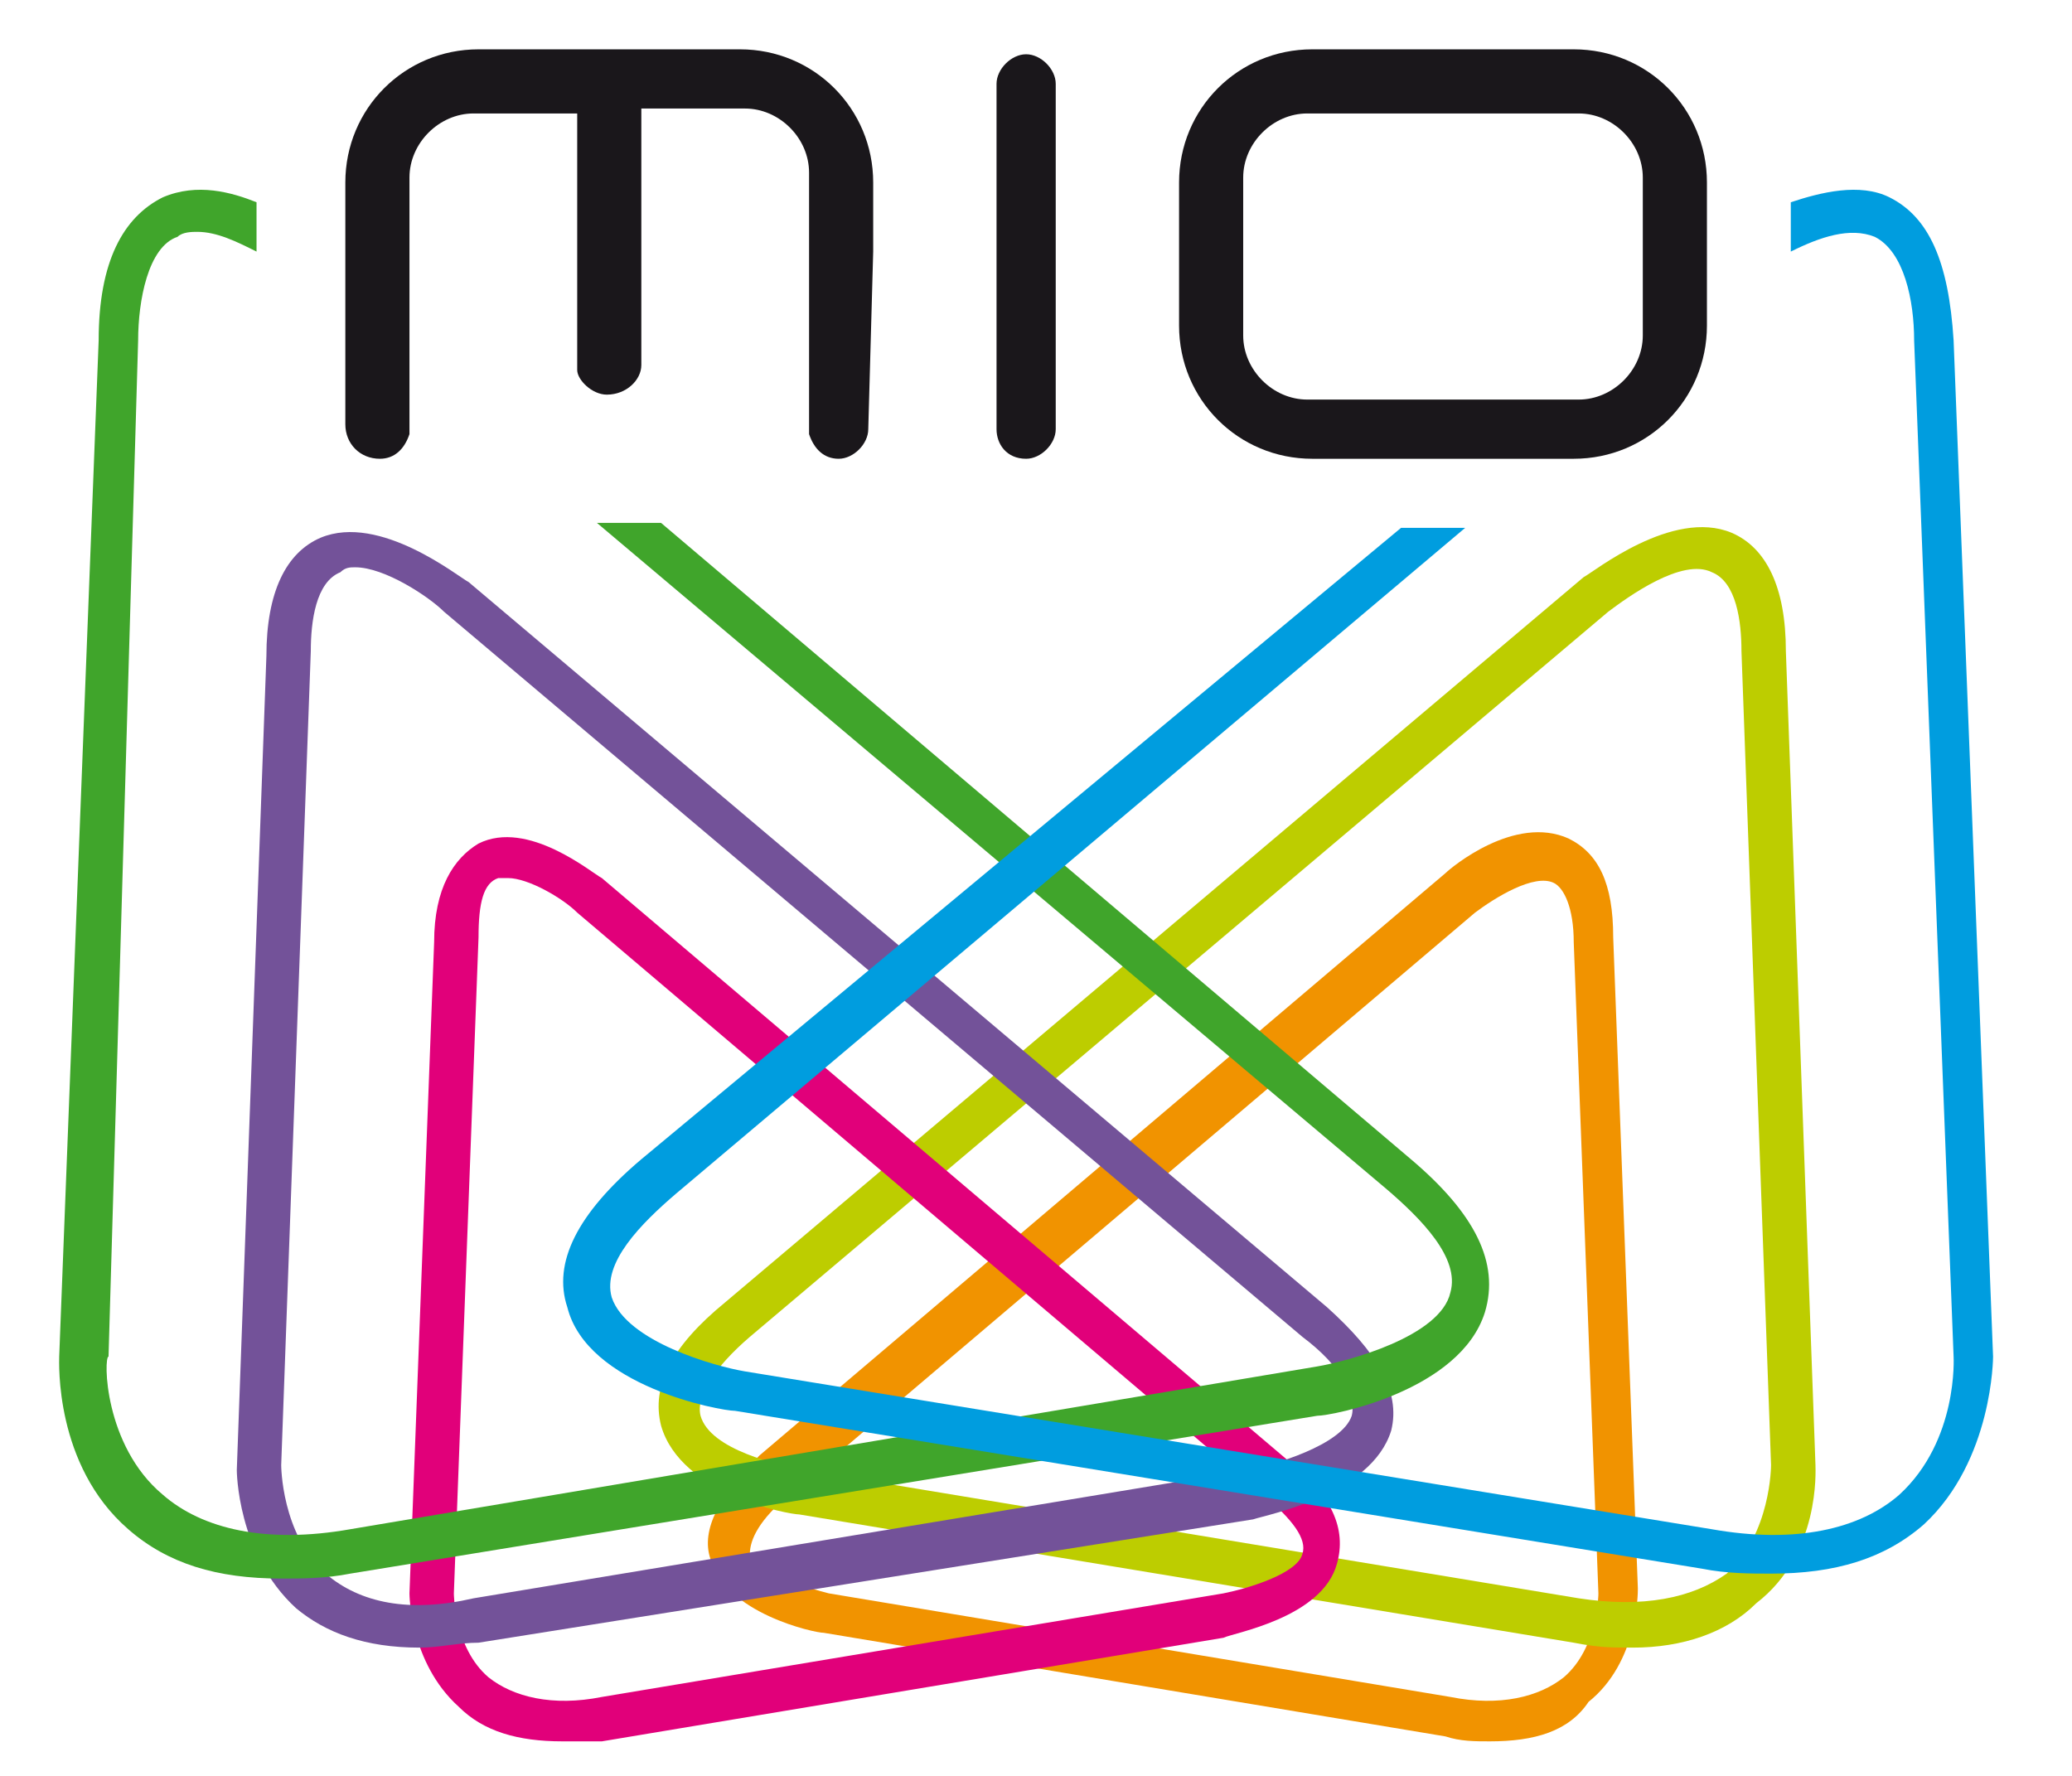 <?xml version="1.0" encoding="utf-8"?>
<!-- Generator: Adobe Illustrator 19.2.1, SVG Export Plug-In . SVG Version: 6.00 Build 0)  -->
<svg version="1.1" xmlns="http://www.w3.org/2000/svg" xmlns:xlink="http://www.w3.org/1999/xlink" x="0px" y="0px"
	 viewBox="0 0 42 36" style="enable-background:new 0 0 42 36;" xml:space="preserve">
<style type="text/css">
	.st0{fill:#999999;}
	.st1{fill:#E1E1E1;}
	.st2{fill:#F19300;}
	.st3{fill:#BDCD00;}
	.st4{fill:#E1007A;}
	.st5{fill:#735299;}
	.st6{fill:#40A52B;}
	.st7{fill:#009DDF;}
	.st8{fill:#1A171B;}
	.st9{fill:#059AD6;}
</style>
<g id="publisher_logo">
</g>
<g id="product_watermark">
</g>
<g id="favicon">
</g>
<g id="product_logo_icon">
</g>
<g id="product_full_logo">
	<g>
		<g>
			<g>
				<g>
					<g>
						<g>
							<path class="st2" d="M30.2,35.3c-0.3,0-0.6,0-0.9-0.1l-12.6-2.1c-0.2,0-2-0.4-2.3-1.5c-0.2-0.6,0.2-1.3,1-2.1l13.9-11.8
								c0.1-0.1,1.4-1.2,2.5-0.7c0.6,0.3,0.9,0.9,0.9,2l0.5,13.2c0,0.1,0,1.5-1,2.3C31.8,35.1,31.1,35.3,30.2,35.3z M16.8,32.3
								l12.6,2.1c1,0.2,1.8,0,2.3-0.4c0.7-0.6,0.7-1.7,0.7-1.7l-0.5-13.2c0-0.7-0.2-1.1-0.4-1.2c-0.4-0.2-1.2,0.3-1.6,0.6L16,30.3
								c-0.6,0.5-0.8,0.9-0.8,1.2C15.4,31.9,16.4,32.2,16.8,32.3L16.8,32.3z"/>
						</g>
					</g>
				</g>
				<g>
					<g>
						<g>
							<path class="st3" d="M33.1,33.4c-0.4,0-0.7,0-1.2-0.1l-15.7-2.6c-0.2,0-2.4-0.4-2.8-1.8c-0.2-0.8,0.2-1.6,1.3-2.5l17.4-14.7
								c0.2-0.1,1.8-1.4,3-0.9c0.7,0.3,1.1,1.1,1.1,2.4l0.6,16.5c0,0.1,0.1,1.8-1.2,2.8C35,33.1,34.1,33.4,33.1,33.4z M16.3,29.8
								L32,32.4c1.3,0.2,2.3,0,3-0.5c0.9-0.8,0.9-2.2,0.9-2.2l-0.6-16.5c0-0.6-0.1-1.4-0.6-1.6c-0.6-0.3-1.7,0.5-2.1,0.8L15.2,27.1
								c-0.7,0.6-1.1,1.2-1,1.6C14.4,29.4,15.8,29.7,16.3,29.8L16.3,29.8z"/>
						</g>
					</g>
				</g>
			</g>
		</g>
	</g>
	<g>
		<g>
			<g>
				<g>
					<g>
						<g>
							<path class="st4" d="M11.4,35.3c-0.9,0-1.6-0.2-2.1-0.7c-1-0.9-1-2.3-1-2.3l0.5-13.2c0-1.1,0.4-1.7,0.9-2
								c1-0.5,2.3,0.6,2.5,0.7l13.9,11.8c0.9,0.7,1.2,1.4,1,2.1c-0.3,1.1-2.1,1.4-2.3,1.5l-12.6,2.1C12,35.3,11.7,35.3,11.4,35.3z
								 M10.3,17.8c-0.1,0-0.1,0-0.2,0c-0.3,0.1-0.4,0.5-0.4,1.2L9.2,32.3c0,0,0,1.1,0.7,1.7c0.5,0.4,1.3,0.6,2.3,0.4l12.6-2.1
								c0.5-0.1,1.5-0.4,1.6-0.8c0.1-0.3-0.2-0.7-0.8-1.2L11.7,18.5C11.4,18.2,10.7,17.8,10.3,17.8z"/>
						</g>
					</g>
				</g>
				<g>
					<g>
						<g>
							<path class="st5" d="M8.5,33.4c-1.1,0-1.9-0.3-2.5-0.8c-1.2-1.1-1.2-2.8-1.2-2.8l0.6-16.5c0-1.3,0.4-2.1,1.1-2.4
								c1.2-0.5,2.8,0.8,3,0.9l17.4,14.7c1,0.9,1.5,1.7,1.3,2.5c-0.4,1.3-2.5,1.7-2.8,1.8L9.7,33.3C9.3,33.3,8.9,33.4,8.5,33.4z
								 M7.2,11.5c-0.1,0-0.2,0-0.3,0.1c-0.5,0.2-0.6,1-0.6,1.6L5.7,29.7c0,0,0,1.4,0.9,2.2c0.7,0.6,1.7,0.8,3,0.5l15.7-2.6
								c0.5-0.1,1.9-0.5,2.1-1.1c0.1-0.4-0.2-1-1-1.6L9,12.4C8.7,12.1,7.8,11.5,7.2,11.5z"/>
						</g>
					</g>
				</g>
			</g>
		</g>
	</g>
	<path class="st6" d="M28.6,23.5L13.4,10.6h-1.3l16,13.5c0.7,0.6,1.5,1.4,1.3,2.1c-0.2,0.9-2.1,1.4-2.7,1.5L7.1,31
		c-1.7,0.3-3,0-3.8-0.7c-1.2-1-1.2-2.8-1.1-2.8L2.8,6.9c0-0.8,0.2-1.9,0.8-2.1c0.1-0.1,0.3-0.1,0.4-0.1c0.4,0,0.8,0.2,1.2,0.4v-1
		C4.7,3.9,4,3.7,3.3,4C2.5,4.4,2,5.3,2,6.9L1.2,27.5c0,0.1-0.1,2.2,1.4,3.5c0.8,0.7,1.8,1,3.1,1c0.4,0,0.9,0,1.4-0.1l19.6-3.2
		c0.3,0,2.9-0.5,3.4-2.1C30.4,25.6,29.9,24.6,28.6,23.5z"/>
	<path class="st7" d="M40.4,27.5L39.6,6.9c-0.1-1.6-0.5-2.5-1.3-2.9c-0.6-0.3-1.4-0.1-2,0.1v1c0.6-0.3,1.2-0.5,1.7-0.3
		c0.6,0.3,0.8,1.3,0.8,2.1l0.8,20.6c0,0,0.1,1.7-1.1,2.8c-0.8,0.7-2.1,1-3.8,0.7l-19.6-3.2c-0.6-0.1-2.4-0.6-2.7-1.5
		c-0.2-0.7,0.6-1.5,1.3-2.1l16-13.5h-1.3L13,23.5c-1.3,1.1-1.8,2.1-1.5,3c0.4,1.6,3.1,2.1,3.4,2.1l19.6,3.2c0.5,0.1,1,0.1,1.4,0.1
		c1.3,0,2.3-0.3,3.1-1C40.4,29.6,40.4,27.5,40.4,27.5z"/>
	<g>
		<path class="st8" d="M34.6,3.7c0-1.5-1.2-2.7-2.7-2.7h-5.3c-1.5,0-2.7,1.2-2.7,2.7v2.9c0,1.5,1.2,2.7,2.7,2.7h5.3
			c1.5,0,2.7-1.2,2.7-2.7V3.7z M32,8.1h-5.5c-0.7,0-1.3-0.6-1.3-1.3V3.6c0-0.7,0.6-1.3,1.3-1.3H32c0.7,0,1.3,0.6,1.3,1.3v3.2
			C33.3,7.5,32.7,8.1,32,8.1z"/>
		<path class="st8" d="M17.7,5.1V3.7C17.7,2.2,16.5,1,15,1H9.7C8.2,1,7,2.2,7,3.7v1.4c0,0,0,0,0,0v3.5C7,9,7.3,9.3,7.7,9.3
			c0.3,0,0.5-0.2,0.6-0.5V5c0,0,0,0,0,0V3.6c0-0.7,0.6-1.3,1.3-1.3h2.1v5.2C11.7,7.7,12,8,12.3,8C12.7,8,13,7.7,13,7.4l0-5.2h2.1
			c0.7,0,1.3,0.6,1.3,1.3v0.5V5v3.8c0.1,0.3,0.3,0.5,0.6,0.5c0.3,0,0.6-0.3,0.6-0.6L17.7,5.1C17.7,5.1,17.7,5.1,17.7,5.1z"/>
	</g>
	<path class="st8" d="M20.8,9.3L20.8,9.3c-0.4,0-0.6-0.3-0.6-0.6v-7c0-0.3,0.3-0.6,0.6-0.6h0c0.3,0,0.6,0.3,0.6,0.6v7
		C21.4,9,21.1,9.3,20.8,9.3z"/>
</g>
<g id="Layer_7">
</g>
</svg>
